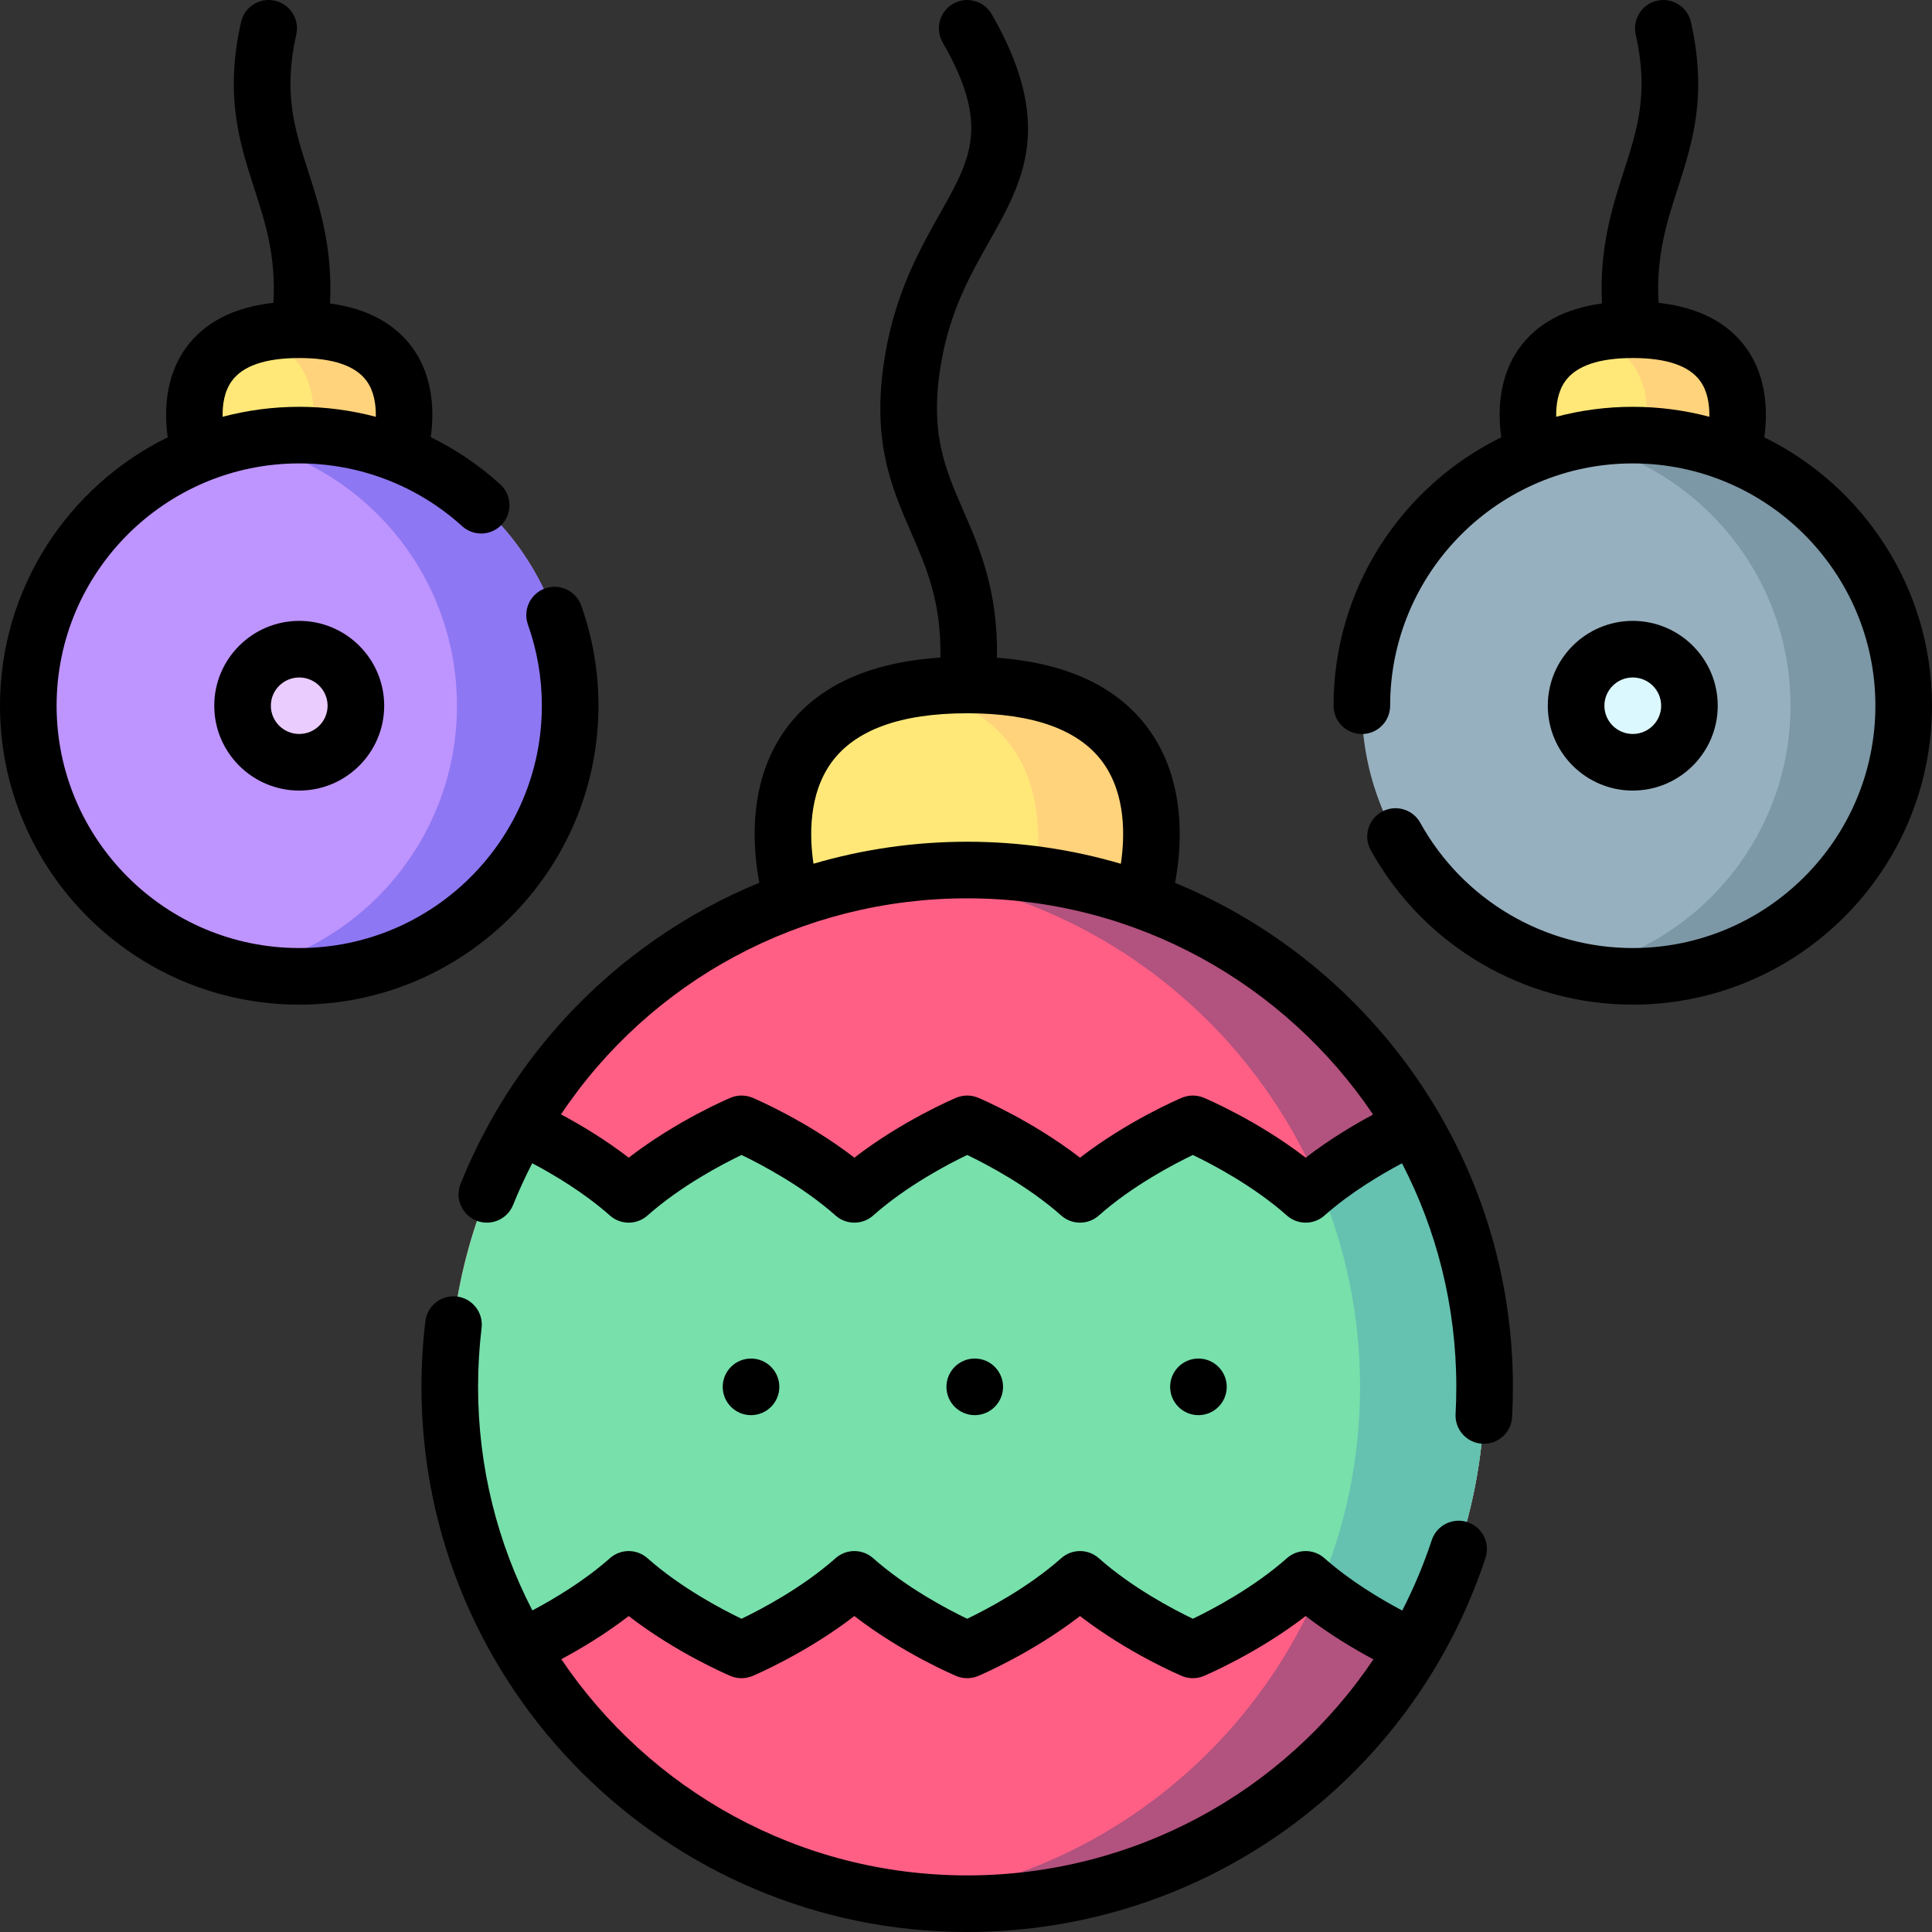 <svg id="Layer_1" enable-background="new 0 0 512 512" height="512" viewBox="0 0 512 512" width="512" xmlns="http://www.w3.org/2000/svg"><rect x="0" y="0" width="512" height="512" fill="#333333" stroke="none"/><g><g><g><path d="m302.566 238.562h-92.51s-15.88-47.6 31.14-55.83c4.45-.78 9.47-1.21 15.12-1.21 65.28 0 46.25 57.04 46.25 57.04z" fill="#ffe878"/><path d="m302.566 238.562h-29.44c2.36-9.33 9.67-48.45-31.93-55.83 4.45-.78 9.47-1.21 15.12-1.21 65.28 0 46.25 57.04 46.25 57.04z" fill="#ffd37b"/><path d="m393.436 367.532c0 25.24-6.83 48.87-18.74 69.17-23.81 40.56-67.91 67.8-118.38 67.8-5.58 0-11.08-.33-16.49-.98-43.49-5.21-80.72-30.75-101.9-66.82-11.91-20.3-18.74-43.93-18.74-69.17 0-25.23 6.83-48.86 18.74-69.16 21.18-36.07 58.41-61.61 101.9-66.82 5.41-.65 10.91-.98 16.49-.98 50.47 0 94.57 27.24 118.38 67.8 11.91 20.3 18.74 43.93 18.74 69.16z" fill="#ff5f85"/><path d="m393.436 367.532c0 25.24-6.83 48.87-18.74 69.17-23.81 40.56-67.91 67.8-118.38 67.8-5.58 0-11.08-.33-16.49-.98 67.94-8.14 120.61-65.92 120.61-135.99 0-70.06-52.67-127.84-120.61-135.98 5.41-.65 10.91-.98 16.49-.98 50.47 0 94.57 27.24 118.38 67.8 11.91 20.3 18.74 43.93 18.74 69.16z" fill="#b2527e"/><path d="m393.436 367.532c0 25.24-6.83 48.87-18.74 69.17-3.68-1.66-15.04-7.12-25.28-15.3-1.15-.91-2.29-1.87-3.4-2.85-13.1 11.62-29.9 18.69-29.9 18.69s-16.8-7.07-29.9-18.69c-13.1 11.62-29.9 18.69-29.9 18.69s-16.8-7.07-29.9-18.69c-13.1 11.62-29.9 18.69-29.9 18.69s-16.81-7.07-29.91-18.69c-10.99 9.75-24.59 16.3-28.68 18.15-11.91-20.3-18.74-43.93-18.74-69.17 0-25.23 6.83-48.86 18.74-69.16 4.09 1.85 17.69 8.4 28.68 18.15 13.1-11.62 29.91-18.69 29.91-18.69s16.8 7.07 29.9 18.69c13.1-11.62 29.9-18.69 29.9-18.69s16.8 7.07 29.9 18.69c13.1-11.62 29.9-18.69 29.9-18.69s16.8 7.07 29.9 18.69c1.11-.99 2.25-1.94 3.4-2.86 10.24-8.17 21.6-13.63 25.28-15.29 11.91 20.3 18.74 43.93 18.74 69.16z" fill="#77e0ab"/><path d="m393.436 367.532c0 25.24-6.83 48.87-18.74 69.17-3.68-1.66-15.04-7.12-25.28-15.3 7.1-16.53 11.02-34.74 11.02-53.87s-3.93-37.34-11.02-53.87c10.24-8.17 21.6-13.63 25.28-15.29 11.91 20.3 18.74 43.93 18.74 69.16z" fill="#65c1b0"/></g><g><path d="m151.096 187.022c0 39.61-32.14 71.72-71.8 71.72-5.15 0-10.16-.54-15-1.58-32.45-6.88-56.8-35.67-56.8-70.14s24.35-63.25 56.8-70.13c4.84-1.04 9.85-1.58 15-1.58 39.66 0 71.8 32.1 71.8 71.71z" fill="#be94ff"/><path d="m151.096 187.022c0 39.61-32.14 71.72-71.8 71.72-5.15 0-10.16-.54-15-1.58 32.46-6.88 56.8-35.67 56.8-70.14s-24.34-63.25-56.8-70.13c4.84-1.04 9.85-1.58 15-1.58 39.66 0 71.8 32.1 71.8 71.71z" fill="#8e77f2"/><ellipse cx="79.299" cy="187.025" fill="#eaccff" rx="15.017" ry="14.985"/><path d="m105.636 119.862h-52.68s-8.24-24.72 14.34-31.03c3.3-.92 7.26-1.45 12-1.45 37.18 0 26.34 32.48 26.34 32.48z" fill="#ffe878"/><path d="m105.636 119.862h-24s8.25-24.73-14.34-31.03c3.3-.92 7.26-1.45 12-1.45 37.18 0 26.34 32.48 26.34 32.48z" fill="#ffd37b"/></g><g><path d="m504.5 187.025c0 39.61-32.14 71.72-71.8 71.72-5.15 0-10.16-.54-15-1.58-32.45-6.88-56.8-35.67-56.8-70.14s24.35-63.25 56.8-70.13c4.84-1.04 9.85-1.58 15-1.58 39.66 0 71.8 32.1 71.8 71.71z" fill="#97b0bf"/><path d="m504.5 187.025c0 39.61-32.14 71.72-71.8 71.72-5.15 0-10.16-.54-15-1.58 32.46-6.88 56.8-35.67 56.8-70.14s-24.34-63.25-56.8-70.13c4.84-1.04 9.85-1.58 15-1.58 39.66 0 71.8 32.1 71.8 71.71z" fill="#7c97a5"/><ellipse cx="432.703" cy="187.027" fill="#dcf8ff" rx="15.017" ry="14.985"/><path d="m459.04 119.865h-52.68s-8.24-24.72 14.34-31.03c3.3-.92 7.26-1.45 12-1.45 37.18 0 26.34 32.48 26.34 32.48z" fill="#ffe878"/><path d="m459.04 119.865h-24s8.25-24.73-14.34-31.03c3.3-.92 7.26-1.45 12-1.45 37.18 0 26.34 32.48 26.34 32.48z" fill="#ffd37b"/></g></g><g><path d="m388.908 403.385c-3.933-1.301-8.174.834-9.475 4.768-2.146 6.492-4.775 12.719-7.827 18.657-5.685-3.003-13.758-7.795-20.61-13.872-2.84-2.519-7.113-2.519-9.953 0-8.872 7.869-19.802 13.59-24.926 16.05-5.127-2.461-16.054-8.182-24.925-16.05-2.84-2.519-7.113-2.519-9.953 0-8.873 7.869-19.801 13.59-24.925 16.05-5.127-2.461-16.054-8.182-24.925-16.05-2.84-2.519-7.113-2.519-9.953 0-8.873 7.869-19.801 13.59-24.925 16.05-5.127-2.461-16.054-8.182-24.925-16.05-2.84-2.519-7.113-2.519-9.953 0-6.829 6.056-14.871 10.837-20.552 13.841-9.192-17.763-14.39-37.909-14.39-59.246 0-5.215.313-10.465.931-15.604.495-4.113-2.438-7.847-6.551-8.342-4.115-.5-7.848 2.438-8.342 6.551-.689 5.731-1.039 11.584-1.039 17.395 0 79.659 64.878 144.467 144.624 144.467 62.56 0 117.761-39.842 137.36-99.141 1.301-3.932-.834-8.174-4.766-9.474zm-132.593 93.616c-44.744 0-84.263-22.761-107.567-57.299 5.054-2.705 11.566-6.574 17.862-11.432 12.726 9.82 26.346 15.608 26.993 15.88 1.86.782 3.957.782 5.817 0 .647-.272 14.267-6.061 26.993-15.88 12.726 9.82 26.346 15.608 26.993 15.88 1.86.782 3.957.782 5.817 0 .647-.272 14.267-6.061 26.993-15.88 12.726 9.82 26.346 15.608 26.993 15.88.93.391 1.919.587 2.908.587s1.979-.196 2.908-.587c.647-.272 14.268-6.061 26.994-15.88 6.332 4.886 12.883 8.772 17.95 11.479-23.635 35.211-63.604 57.252-107.654 57.252z"/><path d="m311.4 233.966c1.79-9.464 3.088-26.745-6.903-40.611-8.133-11.287-21.667-17.672-40.285-19.044.273-17.883-4.609-29.099-8.981-39.137-4.854-11.144-9.046-20.769-5.752-39.351 2.423-13.665 7.626-22.889 12.658-31.809 8.991-15.938 17.482-30.992.682-60.246-2.064-3.592-6.648-4.83-10.239-2.769-3.592 2.063-4.831 6.647-2.769 10.239 12.549 21.849 7.548 30.716-.738 45.405-5.121 9.078-11.493 20.375-14.363 36.561-4.084 23.04 1.434 35.708 6.77 47.959 4.101 9.413 7.999 18.37 7.735 33.101-19.025 1.248-32.836 7.644-41.082 19.089-9.981 13.852-8.695 31.113-6.908 40.583-9.369 3.861-18.366 8.704-26.841 14.533-23.591 16.228-41.684 38.79-52.322 65.247-1.545 3.843.317 8.211 4.161 9.756 3.841 1.544 8.211-.318 9.756-4.161 1.524-3.791 3.229-7.466 5.067-11.044 5.684 3.003 13.745 7.791 20.588 13.86 2.84 2.519 7.113 2.519 9.953 0 8.873-7.869 19.802-13.59 24.925-16.05 5.126 2.461 16.054 8.182 24.925 16.05 2.84 2.519 7.113 2.519 9.953 0 8.873-7.869 19.802-13.59 24.925-16.05 5.126 2.461 16.054 8.182 24.925 16.05 2.84 2.519 7.113 2.519 9.953 0 8.872-7.869 19.802-13.59 24.925-16.05 5.127 2.461 16.055 8.182 24.926 16.05 1.42 1.259 3.198 1.889 4.977 1.889s3.557-.63 4.977-1.889c6.828-6.056 14.87-10.836 20.552-13.841 9.192 17.763 14.39 37.909 14.39 59.245 0 2.391-.065 4.804-.195 7.173-.228 4.136 2.941 7.672 7.077 7.899.141.008.279.011.418.011 3.954 0 7.263-3.093 7.482-7.089.145-2.641.218-5.331.218-7.994-.001-60.182-37.04-111.881-89.54-133.565zm-91.057-31.9c6.274-8.654 18.376-13.042 35.97-13.042h.01.005c17.587.002 29.685 4.39 35.957 13.042 6.114 8.435 5.834 19.618 4.757 26.842-12.924-3.795-26.591-5.841-40.729-5.841-13.936 0-27.616 1.992-40.73 5.828-1.075-7.23-1.349-18.401 4.76-26.829zm125.677 104.731c-12.727-9.82-26.347-15.608-26.994-15.88-1.859-.782-3.957-.782-5.816 0-.647.272-14.268 6.061-26.993 15.88-12.726-9.82-26.346-15.608-26.993-15.88-1.86-.782-3.957-.782-5.817 0-.647.272-14.267 6.061-26.993 15.88-12.726-9.82-26.346-15.608-26.993-15.88-1.86-.782-3.957-.782-5.817 0-.647.272-14.267 6.061-26.993 15.88-6.329-4.884-12.878-8.769-17.944-11.476 23.723-35.442 63.619-57.254 107.649-57.254 44.743 0 84.263 22.761 107.567 57.298-5.056 2.705-11.568 6.574-17.863 11.432z"/><path d="m158.597 187.024c0-9.103-1.535-18.032-4.561-26.537-1.388-3.903-5.677-5.941-9.58-4.552-3.902 1.389-5.94 5.678-4.552 9.58 2.45 6.887 3.693 14.123 3.693 21.509 0 35.409-28.844 64.216-64.298 64.216s-64.299-28.807-64.299-64.216 28.844-64.216 64.298-64.216c16.004 0 31.34 5.908 43.183 16.637 3.069 2.78 7.812 2.546 10.594-.523 2.781-3.07 2.546-7.812-.523-10.594-5.57-5.046-11.77-9.221-18.4-12.463.868-6.174.904-15.725-4.796-23.635-4.688-6.506-12.039-10.456-21.894-11.811.708-14.837-2.704-25.473-5.779-35.008-3.586-11.115-6.683-20.714-3.167-36.254.914-4.04-1.62-8.056-5.66-8.97-4.042-.917-8.057 1.62-8.97 5.66-4.422 19.546-.384 32.063 3.521 44.168 2.949 9.141 5.749 17.852 5.053 30.237-10.524 1.174-18.323 5.182-23.219 11.977-5.707 7.921-5.664 17.486-4.792 23.659-26.299 12.911-44.449 39.942-44.449 71.136 0 43.68 35.573 79.216 79.298 79.216s79.299-35.536 79.299-79.216zm-97.186-86.025c2.924-4.059 8.942-6.117 17.884-6.118.004 0 .009.001.013.001.005 0 .009-.001.014-.001 8.899.004 14.898 2.046 17.832 6.072 1.971 2.705 2.504 6.286 2.44 9.503-6.566-1.733-13.377-2.648-20.295-2.648-7.013 0-13.813.925-20.294 2.64-.078-3.107.406-6.674 2.406-9.449z"/><path d="m467.552 115.889c.872-6.173.915-15.739-4.792-23.659-4.896-6.795-12.696-10.803-23.219-11.977-.696-12.385 2.104-21.096 5.053-30.237 3.905-12.105 7.942-24.622 3.521-44.168-.914-4.041-4.934-6.573-8.97-5.66-4.041.914-6.575 4.93-5.661 8.97 3.516 15.54.419 25.139-3.166 36.254-3.076 9.534-6.488 20.171-5.78 35.007-9.854 1.355-17.206 5.305-21.894 11.811-5.706 7.92-5.663 17.486-4.791 23.659-26.299 12.91-44.449 39.941-44.449 71.136 0 4.142 3.357 7.5 7.5 7.5s7.5-3.358 7.5-7.5c0-35.409 28.844-64.216 64.298-64.216s64.298 28.806 64.298 64.215-28.845 64.216-64.299 64.216c-23.396 0-44.974-12.717-56.31-33.188-2.006-3.623-6.569-4.935-10.195-2.928-3.623 2.007-4.934 6.571-2.928 10.194 13.979 25.241 40.583 40.921 69.433 40.921 43.726 0 79.299-35.536 79.299-79.216 0-31.194-18.149-58.225-44.448-71.134zm-34.85-8.08c-7.013 0-13.813.925-20.294 2.64-.064-3.219.471-6.795 2.439-9.496 2.933-4.026 8.933-6.069 17.831-6.072.005 0 .009.001.014.001.004 0 .009-.001.013-.001 8.909.001 14.916 2.043 17.851 6.073 1.969 2.701 2.504 6.277 2.44 9.496-6.481-1.717-13.281-2.641-20.294-2.641z"/><path d="m56.781 187.024c0 12.398 10.101 22.485 22.517 22.485s22.517-10.087 22.517-22.485-10.101-22.485-22.517-22.485-22.517 10.087-22.517 22.485zm30.034 0c0 4.127-3.372 7.485-7.517 7.485s-7.517-3.358-7.517-7.485 3.372-7.485 7.517-7.485 7.517 3.358 7.517 7.485z"/><path d="m455.219 187.024c0-12.398-10.102-22.485-22.518-22.485s-22.518 10.087-22.518 22.485 10.102 22.485 22.518 22.485 22.518-10.086 22.518-22.485zm-30.035 0c0-4.127 3.372-7.485 7.518-7.485s7.518 3.358 7.518 7.485-3.372 7.485-7.518 7.485-7.518-3.357-7.518-7.485z"/><circle cx="258.318" cy="367.529" r="7.5"/><circle cx="199.028" cy="367.529" r="7.5"/><circle cx="317.598" cy="367.529" r="7.5"/></g></g></svg>